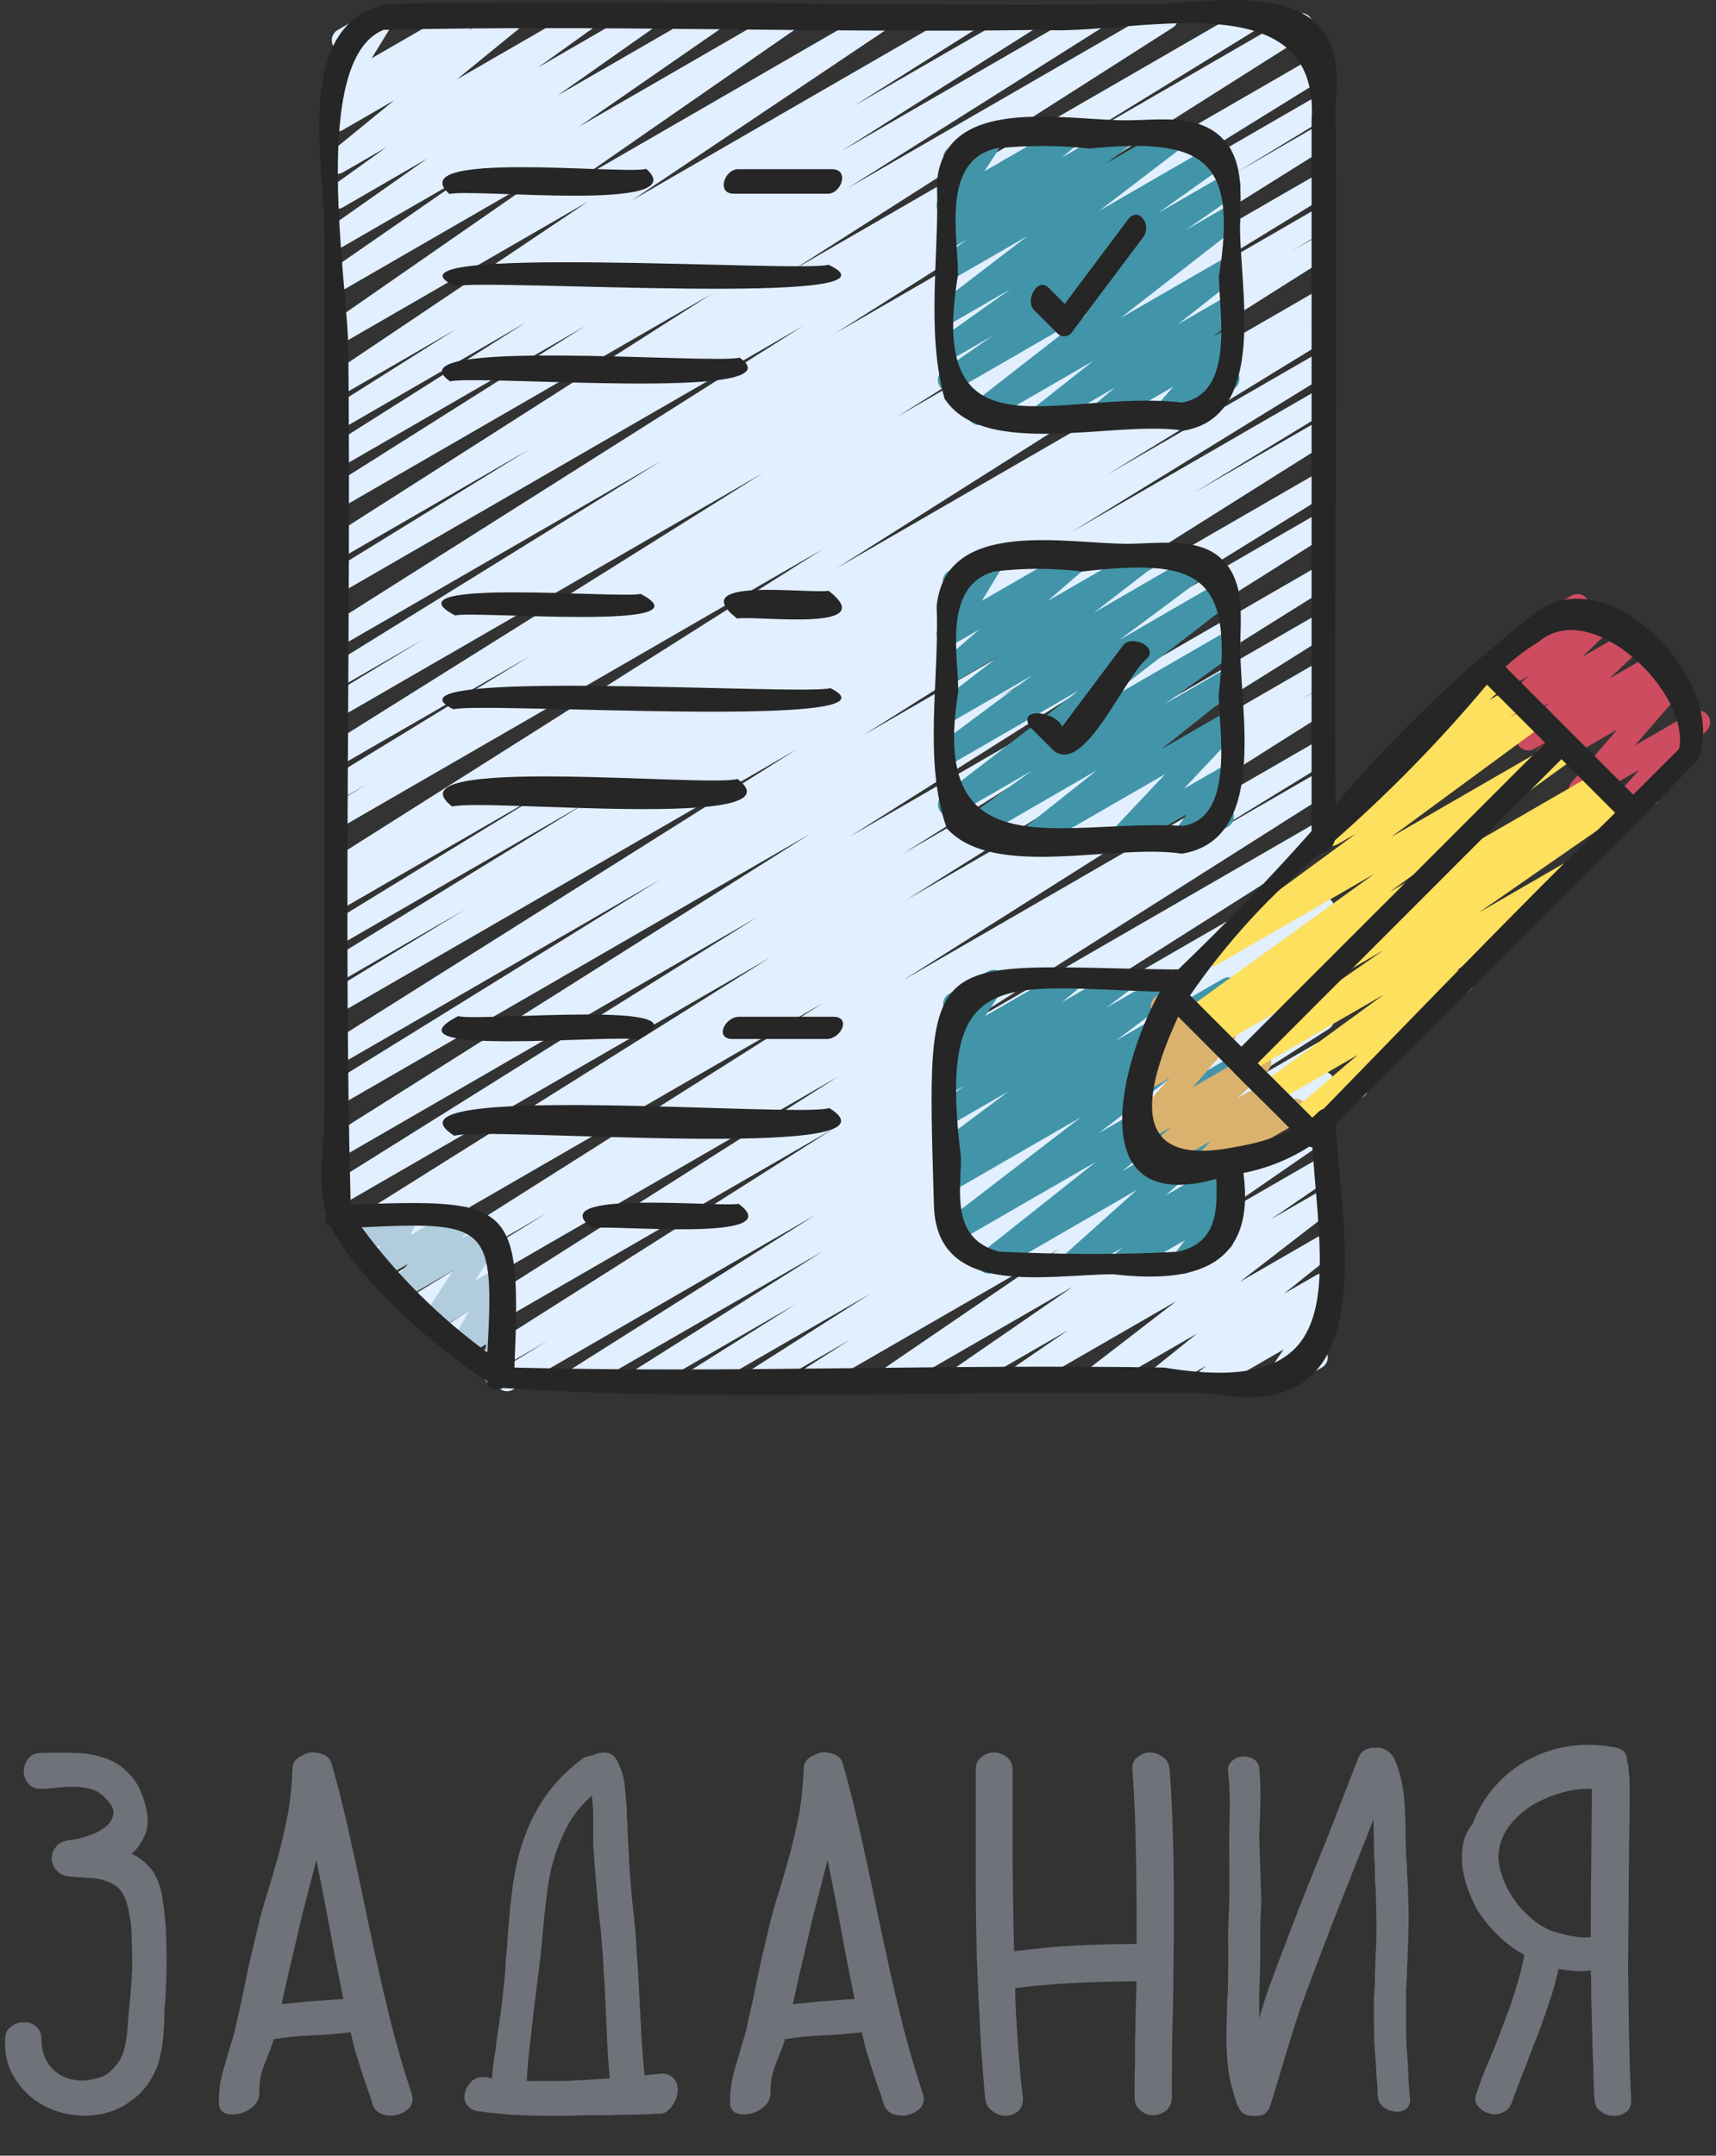 <svg width="43" height="54" viewBox="0 0 43 54" fill="none" xmlns="http://www.w3.org/2000/svg">
<rect x="0" y="0" width="43" height="54" fill="#333333" stroke="none"/>
<path d="M3.793 46.825C3.923 46.994 4.014 47.228 4.066 47.514C4.131 47.943 4.17 48.359 4.17 48.788C4.183 49.204 4.17 49.633 4.144 50.062C4.131 50.205 4.118 50.361 4.118 50.517C4.118 50.686 4.105 50.842 4.092 51.011C4.079 51.167 4.053 51.323 4.014 51.492C3.988 51.648 3.936 51.791 3.871 51.921C3.728 52.22 3.533 52.454 3.286 52.623C3.052 52.805 2.792 52.909 2.519 52.961C2.233 53.013 1.947 53.013 1.661 52.948C1.388 52.896 1.128 52.779 0.894 52.623C0.66 52.454 0.478 52.246 0.335 51.999C0.179 51.739 0.114 51.44 0.127 51.102C0.127 50.959 0.166 50.842 0.27 50.777C0.361 50.699 0.478 50.66 0.582 50.66C0.699 50.647 0.803 50.686 0.894 50.751C0.985 50.829 1.037 50.933 1.037 51.076C1.037 51.232 1.063 51.375 1.115 51.518C1.167 51.648 1.245 51.765 1.349 51.856C1.44 51.947 1.557 52.012 1.7 52.064C1.83 52.103 1.986 52.129 2.155 52.116C2.337 52.09 2.506 52.051 2.636 51.986C2.753 51.908 2.857 51.817 2.935 51.7C3.026 51.596 3.078 51.453 3.117 51.31C3.156 51.167 3.182 50.998 3.195 50.816C3.208 50.582 3.234 50.335 3.26 50.075C3.286 49.815 3.299 49.555 3.312 49.295C3.312 49.035 3.312 48.775 3.299 48.515C3.299 48.268 3.26 48.021 3.208 47.787C3.156 47.579 3.091 47.436 3 47.332C2.909 47.228 2.792 47.163 2.662 47.124C2.545 47.072 2.402 47.046 2.246 47.046C2.077 47.033 1.921 47.02 1.739 47.007C1.596 46.994 1.492 46.942 1.414 46.851C1.336 46.76 1.297 46.656 1.297 46.552C1.297 46.448 1.323 46.357 1.401 46.266C1.466 46.175 1.57 46.123 1.726 46.097C1.856 46.084 2.012 46.058 2.194 45.993C2.363 45.941 2.519 45.863 2.649 45.759C2.766 45.668 2.831 45.551 2.844 45.421C2.857 45.291 2.753 45.135 2.545 44.953C2.441 44.875 2.337 44.823 2.207 44.797C2.09 44.771 1.96 44.758 1.817 44.758C1.687 44.758 1.557 44.771 1.414 44.784C1.284 44.797 1.154 44.81 1.037 44.81C0.894 44.81 0.777 44.771 0.712 44.68C0.634 44.589 0.595 44.485 0.595 44.381C0.595 44.264 0.634 44.16 0.699 44.069C0.764 43.965 0.881 43.913 1.024 43.913C1.323 43.9 1.609 43.9 1.882 43.913C2.155 43.913 2.402 43.965 2.636 44.043C2.87 44.121 3.065 44.251 3.234 44.433C3.416 44.615 3.546 44.862 3.637 45.2C3.715 45.473 3.728 45.707 3.65 45.915C3.572 46.123 3.468 46.292 3.299 46.435C3.494 46.526 3.65 46.656 3.793 46.825ZM9.722 50.361C9.878 51.037 10.086 51.739 10.32 52.467C10.359 52.597 10.333 52.714 10.255 52.805C10.177 52.883 10.073 52.948 9.956 52.974C9.826 53.013 9.709 53 9.579 52.961C9.462 52.922 9.371 52.831 9.332 52.701C9.28 52.532 9.228 52.363 9.176 52.233C9.124 52.09 9.085 51.947 9.033 51.804C8.994 51.674 8.955 51.531 8.903 51.388C8.864 51.245 8.825 51.076 8.786 50.907C8.474 50.946 8.162 50.972 7.837 50.985C7.525 50.998 7.213 51.024 6.901 51.076H6.862C6.823 51.206 6.784 51.323 6.732 51.44C6.693 51.544 6.654 51.648 6.615 51.739C6.576 51.843 6.55 51.947 6.524 52.051C6.511 52.155 6.498 52.285 6.498 52.415C6.498 52.558 6.446 52.675 6.342 52.766C6.238 52.857 6.121 52.922 5.991 52.948C5.874 52.974 5.744 52.974 5.64 52.935C5.536 52.883 5.484 52.805 5.484 52.662C5.484 52.493 5.497 52.324 5.523 52.155C5.562 51.986 5.601 51.817 5.653 51.661C5.705 51.492 5.744 51.336 5.796 51.167C5.848 51.011 5.9 50.842 5.926 50.673C6.017 50.296 6.095 49.919 6.173 49.529C6.251 49.152 6.342 48.775 6.433 48.398C6.511 48.034 6.615 47.683 6.719 47.358C6.823 47.02 6.914 46.695 7.005 46.37C7.083 46.045 7.161 45.72 7.226 45.382C7.278 45.044 7.317 44.693 7.33 44.316C7.33 44.199 7.369 44.108 7.46 44.043C7.564 43.965 7.668 43.926 7.772 43.9C7.889 43.887 8.006 43.913 8.11 43.952C8.227 44.004 8.292 44.095 8.318 44.212C8.526 44.94 8.695 45.655 8.838 46.331C8.994 47.007 9.124 47.683 9.267 48.346C9.41 49.009 9.553 49.685 9.722 50.361ZM7.473 48.398C7.33 48.996 7.187 49.594 7.057 50.205C7.317 50.179 7.577 50.153 7.824 50.127C8.084 50.114 8.344 50.088 8.604 50.075C8.487 49.49 8.37 48.918 8.266 48.333C8.162 47.761 8.045 47.176 7.928 46.591C7.85 46.89 7.772 47.202 7.694 47.501C7.616 47.8 7.538 48.099 7.473 48.398ZM16.555 51.947C16.685 51.934 16.776 51.973 16.854 52.038C16.932 52.116 16.984 52.207 16.984 52.337C16.984 52.389 16.971 52.454 16.958 52.519C16.945 52.584 16.906 52.649 16.867 52.714C16.828 52.779 16.789 52.831 16.737 52.87C16.672 52.922 16.607 52.948 16.542 52.948C16.516 52.948 16.425 52.948 16.308 52.961C16.178 52.961 16.022 52.974 15.84 52.974C15.671 52.974 15.476 52.974 15.255 52.987C15.047 52.987 14.839 52.987 14.644 52.987C14.436 53 14.254 53 14.085 53C13.916 53 13.786 53 13.682 53C13.357 53 13.058 52.987 12.785 52.974C12.499 52.948 12.226 52.922 11.966 52.883C11.862 52.87 11.784 52.818 11.719 52.753C11.654 52.675 11.628 52.584 11.641 52.493C11.654 52.363 11.706 52.259 11.797 52.155C11.901 52.051 12.031 52.012 12.187 52.038C12.213 52.038 12.226 52.038 12.252 52.051C12.278 52.051 12.304 52.051 12.33 52.064C12.343 51.843 12.369 51.622 12.408 51.414C12.434 51.193 12.46 50.985 12.499 50.764C12.525 50.569 12.551 50.374 12.577 50.179C12.603 49.984 12.616 49.789 12.642 49.594C12.655 49.451 12.668 49.308 12.668 49.178C12.681 49.035 12.694 48.892 12.707 48.749C12.72 48.541 12.733 48.32 12.759 48.099C12.772 47.865 12.798 47.644 12.824 47.436C12.915 46.643 13.11 45.98 13.396 45.447C13.682 44.901 14.072 44.446 14.579 44.069C14.605 44.043 14.644 44.03 14.696 44.004C14.748 43.991 14.8 43.978 14.865 43.965C14.917 43.939 14.969 43.926 15.021 43.913C15.073 43.9 15.112 43.9 15.138 43.9C15.294 43.9 15.411 43.978 15.476 44.134C15.58 44.342 15.645 44.55 15.658 44.771C15.684 44.992 15.697 45.213 15.71 45.434C15.71 45.46 15.71 45.499 15.71 45.538C15.71 45.577 15.71 45.616 15.723 45.655V45.798C15.736 46.136 15.762 46.474 15.775 46.825C15.801 47.163 15.827 47.501 15.866 47.839C15.905 48.203 15.944 48.58 15.957 48.944C15.983 49.308 16.009 49.672 16.022 50.036C16.035 50.361 16.061 50.686 16.074 51.011C16.1 51.336 16.113 51.661 16.152 51.986L16.555 51.947ZM13.292 51.089C13.253 51.44 13.214 51.778 13.201 52.129C13.5 52.129 13.812 52.129 14.15 52.129C14.475 52.116 14.865 52.09 15.281 52.064C15.255 51.765 15.229 51.466 15.216 51.167C15.203 50.868 15.19 50.582 15.177 50.283C15.164 49.971 15.151 49.672 15.125 49.347C15.112 49.035 15.086 48.723 15.06 48.411C15.021 48.086 14.982 47.735 14.956 47.358C14.917 46.981 14.891 46.604 14.865 46.214V45.785C14.865 45.655 14.865 45.525 14.865 45.382C14.852 45.239 14.852 45.109 14.826 44.979C14.605 45.187 14.41 45.408 14.267 45.655C14.124 45.902 14.007 46.175 13.916 46.448C13.825 46.734 13.76 47.02 13.721 47.319C13.682 47.631 13.643 47.93 13.617 48.229C13.591 48.541 13.565 48.853 13.526 49.152C13.487 49.464 13.448 49.776 13.409 50.088C13.37 50.413 13.331 50.751 13.292 51.089ZM22.532 50.361C22.688 51.037 22.896 51.739 23.13 52.467C23.169 52.597 23.143 52.714 23.065 52.805C22.987 52.883 22.883 52.948 22.766 52.974C22.636 53.013 22.519 53 22.389 52.961C22.272 52.922 22.181 52.831 22.142 52.701C22.09 52.532 22.038 52.363 21.986 52.233C21.934 52.09 21.895 51.947 21.843 51.804C21.804 51.674 21.765 51.531 21.713 51.388C21.674 51.245 21.635 51.076 21.596 50.907C21.284 50.946 20.972 50.972 20.647 50.985C20.335 50.998 20.023 51.024 19.711 51.076H19.672C19.633 51.206 19.594 51.323 19.542 51.44C19.503 51.544 19.464 51.648 19.425 51.739C19.386 51.843 19.36 51.947 19.334 52.051C19.321 52.155 19.308 52.285 19.308 52.415C19.308 52.558 19.256 52.675 19.152 52.766C19.048 52.857 18.931 52.922 18.801 52.948C18.684 52.974 18.554 52.974 18.45 52.935C18.346 52.883 18.294 52.805 18.294 52.662C18.294 52.493 18.307 52.324 18.333 52.155C18.372 51.986 18.411 51.817 18.463 51.661C18.515 51.492 18.554 51.336 18.606 51.167C18.658 51.011 18.71 50.842 18.736 50.673C18.827 50.296 18.905 49.919 18.983 49.529C19.061 49.152 19.152 48.775 19.243 48.398C19.321 48.034 19.425 47.683 19.529 47.358C19.633 47.02 19.724 46.695 19.815 46.37C19.893 46.045 19.971 45.72 20.036 45.382C20.088 45.044 20.127 44.693 20.14 44.316C20.14 44.199 20.179 44.108 20.27 44.043C20.374 43.965 20.478 43.926 20.582 43.9C20.699 43.887 20.816 43.913 20.92 43.952C21.037 44.004 21.102 44.095 21.128 44.212C21.336 44.94 21.505 45.655 21.648 46.331C21.804 47.007 21.934 47.683 22.077 48.346C22.22 49.009 22.363 49.685 22.532 50.361ZM20.283 48.398C20.14 48.996 19.997 49.594 19.867 50.205C20.127 50.179 20.387 50.153 20.634 50.127C20.894 50.114 21.154 50.088 21.414 50.075C21.297 49.49 21.18 48.918 21.076 48.333C20.972 47.761 20.855 47.176 20.738 46.591C20.66 46.89 20.582 47.202 20.504 47.501C20.426 47.8 20.348 48.099 20.283 48.398ZM29.144 44.017C29.248 44.082 29.3 44.199 29.313 44.355C29.365 45.109 29.391 45.824 29.404 46.487C29.417 47.137 29.417 47.8 29.417 48.437C29.404 49.074 29.404 49.724 29.391 50.387C29.365 51.063 29.365 51.765 29.365 52.532C29.365 52.675 29.313 52.792 29.222 52.87C29.118 52.948 29.014 52.987 28.897 52.987C28.78 52.987 28.676 52.948 28.585 52.87C28.481 52.792 28.429 52.675 28.429 52.532C28.429 52.194 28.429 51.921 28.442 51.7C28.442 51.479 28.442 51.271 28.442 51.076C28.455 50.881 28.455 50.673 28.455 50.452C28.468 50.231 28.468 49.958 28.481 49.633C27.961 49.633 27.454 49.646 26.947 49.672C26.44 49.698 25.946 49.737 25.439 49.802C25.439 50.088 25.452 50.335 25.465 50.556C25.478 50.777 25.491 50.985 25.504 51.18C25.517 51.388 25.543 51.596 25.556 51.817C25.569 52.025 25.595 52.272 25.634 52.558C25.634 52.701 25.595 52.818 25.504 52.896C25.413 52.961 25.309 53 25.192 53C25.075 53 24.971 52.961 24.867 52.883C24.763 52.805 24.698 52.701 24.685 52.558C24.62 51.817 24.568 51.115 24.542 50.452C24.503 49.776 24.477 49.113 24.464 48.463C24.451 47.8 24.451 47.137 24.451 46.474C24.451 45.798 24.451 45.096 24.451 44.355C24.451 44.199 24.49 44.082 24.594 44.017C24.685 43.939 24.789 43.9 24.906 43.9C25.023 43.9 25.127 43.939 25.231 44.017C25.322 44.082 25.374 44.199 25.374 44.355C25.374 45.109 25.374 45.863 25.374 46.617C25.387 47.358 25.387 48.112 25.413 48.879C25.92 48.814 26.44 48.762 26.947 48.736C27.454 48.71 27.961 48.697 28.481 48.697C28.481 47.995 28.481 47.267 28.468 46.526C28.455 45.772 28.429 45.044 28.377 44.355C28.364 44.199 28.403 44.082 28.507 44.017C28.598 43.939 28.702 43.9 28.819 43.9C28.936 43.9 29.04 43.939 29.144 44.017ZM30.748 51.505C30.735 51.284 30.722 51.063 30.735 50.842C30.735 50.608 30.748 50.387 30.748 50.166C30.774 49.893 30.774 49.633 30.774 49.386C30.774 49.113 30.787 48.853 30.774 48.58C30.774 48.294 30.787 48.008 30.8 47.722C30.813 47.163 30.8 46.591 30.8 46.032C30.813 45.46 30.839 44.914 30.774 44.381C30.761 44.277 30.787 44.186 30.865 44.121C30.956 44.03 31.073 43.991 31.229 44.004C31.411 44.03 31.528 44.121 31.554 44.277C31.606 44.823 31.58 45.382 31.554 45.954C31.567 46.513 31.593 47.098 31.606 47.683V47.696C31.593 47.904 31.58 48.125 31.58 48.333C31.58 48.554 31.58 48.762 31.58 48.957C31.58 49.269 31.567 49.581 31.554 49.893C31.554 50.114 31.554 50.335 31.554 50.556C31.632 50.27 31.723 50.01 31.788 49.815C32.022 49.178 32.269 48.541 32.516 47.891C32.763 47.254 33.023 46.617 33.283 45.98C33.53 45.343 33.777 44.706 34.024 44.069C34.076 43.926 34.154 43.848 34.271 43.809C34.336 43.783 34.388 43.783 34.453 43.783C34.479 43.783 34.518 43.783 34.544 43.783C34.635 43.783 34.713 43.822 34.791 43.874C34.856 43.926 34.908 43.991 34.947 44.069C35.077 44.368 35.142 44.68 35.181 44.992C35.207 45.317 35.22 45.629 35.22 45.941C35.22 46.11 35.233 46.279 35.233 46.448C35.246 46.604 35.259 46.773 35.259 46.929C35.272 47.124 35.285 47.319 35.285 47.527C35.298 47.722 35.298 47.93 35.298 48.125C35.298 48.32 35.285 48.515 35.285 48.71C35.272 48.918 35.272 49.113 35.259 49.308C35.259 49.477 35.246 49.672 35.233 49.854C35.233 50.049 35.233 50.231 35.233 50.426C35.233 50.699 35.233 50.985 35.246 51.271C35.272 51.544 35.285 51.83 35.298 52.116C35.298 52.194 35.311 52.272 35.311 52.35C35.324 52.428 35.324 52.519 35.337 52.597C35.337 52.688 35.298 52.766 35.246 52.818C35.168 52.883 35.077 52.909 34.947 52.896C34.843 52.883 34.752 52.844 34.661 52.779C34.635 52.753 34.609 52.727 34.583 52.688C34.557 52.649 34.531 52.597 34.531 52.532C34.518 52.441 34.518 52.363 34.518 52.272C34.505 52.194 34.505 52.116 34.492 52.025V51.973C34.479 51.7 34.453 51.427 34.44 51.167C34.427 50.894 34.427 50.621 34.427 50.348C34.427 50.192 34.427 50.036 34.44 49.893C34.453 49.737 34.453 49.581 34.453 49.438C34.466 49.243 34.466 49.048 34.479 48.84C34.492 48.645 34.492 48.437 34.492 48.242C34.492 48.034 34.492 47.826 34.479 47.631C34.479 47.423 34.466 47.228 34.453 47.02C34.453 46.877 34.453 46.721 34.44 46.552C34.427 46.383 34.427 46.227 34.427 46.058L34.414 45.577C34.323 45.811 34.232 46.058 34.128 46.305C33.881 46.942 33.621 47.579 33.374 48.216C33.127 48.853 32.88 49.503 32.646 50.14C32.412 50.777 32.048 52.064 31.84 52.714C31.801 52.857 31.723 52.948 31.619 52.987C31.541 53 31.476 53.013 31.411 53C31.385 53 31.359 53 31.346 53C31.19 52.987 31.099 52.922 31.047 52.805C31.034 52.792 31.034 52.779 31.021 52.753C30.995 52.714 30.982 52.675 30.969 52.623C30.917 52.467 30.878 52.324 30.839 52.168C30.787 51.947 30.761 51.726 30.748 51.505ZM36.703 47.059C36.638 46.799 36.612 46.539 36.651 46.279C36.664 46.097 36.742 45.902 36.872 45.72C36.885 45.72 36.885 45.707 36.898 45.694C37.431 44.251 38.952 43.445 40.512 43.783C40.707 43.822 40.785 43.978 40.772 44.134C40.798 44.186 40.811 44.251 40.811 44.329V44.407C40.824 44.42 40.837 44.576 40.837 44.875C40.837 45.174 40.837 45.551 40.824 46.019C40.824 46.487 40.811 47.007 40.811 47.592C40.811 48.177 40.798 48.775 40.798 49.386C40.811 49.984 40.811 50.569 40.824 51.128C40.837 51.687 40.85 52.181 40.876 52.61C40.876 52.74 40.837 52.844 40.746 52.909C40.642 52.974 40.551 53.013 40.434 53C40.317 53 40.213 52.974 40.122 52.896C40.018 52.831 39.966 52.727 39.953 52.584C39.94 52.337 39.927 52.077 39.927 51.804C39.914 51.531 39.901 51.258 39.901 50.972C39.888 50.699 39.888 50.426 39.875 50.153C39.875 49.88 39.875 49.607 39.862 49.36C39.732 49.373 39.589 49.386 39.459 49.373C39.329 49.36 39.186 49.347 39.056 49.321C38.991 49.594 38.926 49.867 38.822 50.153C38.731 50.439 38.627 50.725 38.523 50.998C38.406 51.284 38.302 51.57 38.198 51.843C38.081 52.129 37.977 52.402 37.886 52.662C37.834 52.805 37.756 52.883 37.639 52.922C37.522 52.974 37.405 52.974 37.301 52.935C37.197 52.909 37.106 52.844 37.028 52.753C36.963 52.662 36.95 52.558 37.002 52.428C37.093 52.155 37.197 51.869 37.327 51.583C37.444 51.31 37.561 51.011 37.665 50.725C37.782 50.426 37.886 50.14 37.977 49.841C38.068 49.555 38.146 49.256 38.198 48.97C37.951 48.84 37.73 48.671 37.522 48.463C37.314 48.268 37.145 48.047 37.002 47.813C36.872 47.566 36.768 47.319 36.703 47.059ZM37.548 46.474C37.548 46.643 37.574 46.812 37.639 46.981C37.691 47.163 37.782 47.332 37.886 47.501C37.99 47.67 38.12 47.826 38.263 47.956C38.406 48.099 38.575 48.216 38.744 48.307C38.822 48.346 38.913 48.385 39.017 48.411C39.121 48.437 39.212 48.463 39.316 48.489C39.407 48.502 39.498 48.515 39.589 48.528C39.667 48.541 39.745 48.528 39.81 48.528H39.862C39.862 47.93 39.862 47.306 39.875 46.656C39.875 46.019 39.888 45.395 39.888 44.81C39.641 44.797 39.381 44.836 39.108 44.914C38.848 44.992 38.601 45.096 38.367 45.239C38.146 45.382 37.951 45.564 37.795 45.772C37.652 45.98 37.561 46.214 37.548 46.474Z" fill="#70727A"/>
<path d="M17.483 34.86C17.419 34.86 17.357 34.839 17.306 34.801C17.255 34.763 17.218 34.709 17.2 34.647C17.182 34.586 17.185 34.52 17.207 34.461C17.23 34.401 17.272 34.35 17.326 34.316L19.938 32.672L16.217 34.819C16.151 34.857 16.072 34.867 15.997 34.848C15.923 34.829 15.859 34.781 15.819 34.716C15.779 34.65 15.767 34.571 15.784 34.496C15.802 34.422 15.848 34.356 15.912 34.315L20.62 31.344L14.592 34.819C14.525 34.855 14.447 34.865 14.373 34.845C14.3 34.825 14.237 34.778 14.198 34.713C14.158 34.648 14.146 34.57 14.162 34.496C14.179 34.422 14.224 34.357 14.287 34.315L20.438 30.431L12.851 34.812C12.784 34.85 12.705 34.861 12.63 34.841C12.555 34.821 12.492 34.773 12.452 34.706C12.413 34.64 12.401 34.561 12.419 34.486C12.438 34.411 12.485 34.346 12.551 34.306L13.723 33.588L12.296 34.412C12.23 34.447 12.153 34.456 12.08 34.436C12.008 34.416 11.946 34.369 11.907 34.304C11.868 34.24 11.855 34.163 11.871 34.09C11.887 34.017 11.93 33.952 11.992 33.909L20.902 28.263L11.55 33.663C11.483 33.701 11.404 33.711 11.33 33.692C11.255 33.673 11.191 33.625 11.152 33.559C11.112 33.494 11.099 33.415 11.117 33.34C11.134 33.266 11.18 33.2 11.245 33.159L21.011 26.964L10.765 32.88C10.698 32.917 10.619 32.926 10.546 32.906C10.472 32.886 10.409 32.838 10.37 32.773C10.33 32.707 10.318 32.629 10.336 32.554C10.354 32.48 10.4 32.415 10.464 32.374L13.717 30.381L10.261 32.376C10.195 32.407 10.12 32.413 10.05 32.391C9.98 32.37 9.921 32.324 9.883 32.261C9.846 32.199 9.833 32.124 9.847 32.053C9.861 31.981 9.901 31.918 9.959 31.874L20.626 25.125L9.458 31.573C9.391 31.613 9.311 31.625 9.235 31.605C9.159 31.586 9.094 31.537 9.054 31.47C9.015 31.403 9.003 31.323 9.023 31.247C9.042 31.171 9.091 31.106 9.158 31.066L9.822 30.664L9.017 31.13C8.984 31.15 8.947 31.163 8.909 31.169C8.871 31.175 8.832 31.173 8.794 31.163C8.718 31.145 8.653 31.096 8.613 31.029C8.572 30.963 8.56 30.882 8.579 30.806C8.598 30.731 8.646 30.666 8.713 30.625L19.306 23.982L8.593 30.166C8.526 30.202 8.448 30.211 8.375 30.191C8.302 30.171 8.239 30.124 8.2 30.059C8.161 29.994 8.149 29.916 8.165 29.842C8.182 29.768 8.227 29.704 8.29 29.662L18.967 22.98L8.593 28.97C8.526 29.007 8.448 29.017 8.374 28.997C8.3 28.978 8.236 28.93 8.197 28.865C8.157 28.799 8.145 28.721 8.162 28.646C8.179 28.572 8.225 28.507 8.289 28.465L20.304 20.886L8.593 27.646C8.526 27.682 8.448 27.691 8.375 27.671C8.301 27.651 8.239 27.604 8.2 27.538C8.161 27.473 8.149 27.395 8.166 27.321C8.183 27.247 8.228 27.182 8.291 27.141L16.532 22.042L8.593 26.625C8.526 26.661 8.449 26.67 8.376 26.65C8.303 26.63 8.241 26.582 8.202 26.518C8.163 26.453 8.15 26.376 8.167 26.303C8.183 26.229 8.227 26.164 8.289 26.122L19.968 18.769L8.593 25.336C8.526 25.373 8.447 25.382 8.374 25.361C8.3 25.341 8.238 25.293 8.199 25.227C8.16 25.162 8.148 25.084 8.166 25.01C8.183 24.935 8.229 24.871 8.293 24.83L11.662 22.777L8.593 24.549C8.526 24.589 8.445 24.6 8.369 24.581C8.293 24.561 8.228 24.512 8.188 24.445C8.148 24.378 8.137 24.297 8.156 24.221C8.176 24.145 8.225 24.08 8.292 24.041L14.742 20.078L8.593 23.628C8.526 23.665 8.447 23.675 8.373 23.655C8.3 23.635 8.237 23.587 8.197 23.521C8.158 23.455 8.146 23.377 8.164 23.302C8.182 23.228 8.228 23.163 8.292 23.122L13.847 19.72L8.593 22.751C8.526 22.788 8.447 22.797 8.374 22.776C8.3 22.756 8.238 22.708 8.199 22.642C8.16 22.577 8.148 22.499 8.166 22.425C8.183 22.35 8.229 22.286 8.293 22.245L8.84 21.914L8.595 22.056C8.528 22.092 8.45 22.102 8.377 22.082C8.303 22.062 8.24 22.015 8.201 21.95C8.162 21.885 8.149 21.807 8.166 21.733C8.182 21.659 8.227 21.594 8.29 21.552L20.624 13.752L8.593 20.698C8.526 20.738 8.445 20.749 8.37 20.73C8.294 20.71 8.229 20.662 8.19 20.594C8.15 20.527 8.138 20.447 8.158 20.371C8.177 20.296 8.226 20.231 8.293 20.191L9.232 19.623L8.593 19.992C8.526 20.03 8.446 20.041 8.372 20.021C8.297 20.001 8.233 19.953 8.194 19.886C8.154 19.82 8.143 19.741 8.161 19.666C8.18 19.591 8.227 19.526 8.293 19.485L13.302 16.423L8.593 19.138C8.526 19.174 8.448 19.183 8.375 19.163C8.302 19.143 8.239 19.096 8.2 19.031C8.161 18.966 8.149 18.888 8.165 18.814C8.182 18.74 8.227 18.676 8.29 18.634L19.12 11.849L8.593 17.928C8.526 17.964 8.447 17.973 8.374 17.953C8.3 17.933 8.238 17.884 8.199 17.819C8.16 17.753 8.148 17.675 8.166 17.601C8.183 17.527 8.229 17.462 8.293 17.421L10.607 16.015L8.593 17.177C8.526 17.213 8.448 17.223 8.375 17.202C8.301 17.182 8.239 17.134 8.2 17.069C8.161 17.004 8.149 16.926 8.166 16.852C8.183 16.778 8.228 16.713 8.291 16.672L16.569 11.548L8.593 16.155C8.56 16.175 8.523 16.188 8.485 16.194C8.447 16.2 8.408 16.198 8.37 16.189C8.333 16.179 8.297 16.163 8.266 16.14C8.235 16.117 8.209 16.088 8.189 16.055C8.169 16.022 8.155 15.985 8.15 15.947C8.144 15.909 8.146 15.87 8.155 15.832C8.164 15.795 8.181 15.759 8.204 15.728C8.227 15.697 8.255 15.671 8.288 15.651L20.122 8.166L8.593 14.822C8.526 14.859 8.447 14.868 8.373 14.848C8.3 14.829 8.237 14.78 8.197 14.715C8.158 14.649 8.146 14.571 8.164 14.496C8.182 14.422 8.228 14.357 8.292 14.316L13.282 11.246L8.593 13.955C8.526 13.991 8.449 14 8.376 13.98C8.303 13.96 8.24 13.914 8.201 13.849C8.162 13.784 8.149 13.707 8.165 13.633C8.181 13.559 8.225 13.494 8.288 13.452L17.829 7.365L8.593 12.696C8.526 12.734 8.448 12.744 8.374 12.724C8.3 12.705 8.236 12.657 8.197 12.591C8.157 12.526 8.145 12.448 8.162 12.373C8.179 12.299 8.225 12.234 8.289 12.192L14.666 8.167L8.593 11.672C8.526 11.71 8.448 11.72 8.374 11.7C8.3 11.68 8.236 11.633 8.197 11.567C8.157 11.502 8.145 11.424 8.162 11.349C8.179 11.274 8.225 11.21 8.289 11.168L13.176 8.079L8.593 10.73C8.526 10.767 8.448 10.777 8.374 10.758C8.3 10.738 8.236 10.69 8.197 10.625C8.157 10.559 8.145 10.481 8.162 10.407C8.179 10.332 8.225 10.267 8.289 10.226L11.419 8.251L8.593 9.882C8.527 9.921 8.448 9.933 8.373 9.915C8.298 9.896 8.233 9.849 8.193 9.784C8.152 9.719 8.138 9.64 8.155 9.565C8.172 9.489 8.217 9.424 8.282 9.382L14.736 5.049L8.593 8.595C8.527 8.632 8.45 8.642 8.377 8.624C8.304 8.605 8.241 8.56 8.201 8.496C8.16 8.433 8.146 8.356 8.16 8.282C8.175 8.208 8.217 8.143 8.278 8.099L13.832 4.245L8.591 7.27C8.525 7.307 8.447 7.318 8.374 7.299C8.301 7.281 8.237 7.235 8.197 7.171C8.157 7.107 8.142 7.03 8.157 6.956C8.172 6.882 8.214 6.817 8.276 6.773L11.869 4.286L8.593 6.178C8.527 6.217 8.449 6.228 8.375 6.21C8.301 6.192 8.237 6.147 8.196 6.082C8.155 6.018 8.141 5.941 8.156 5.866C8.171 5.792 8.214 5.726 8.276 5.682L10.703 3.974L8.593 5.193C8.528 5.23 8.451 5.241 8.378 5.223C8.305 5.205 8.241 5.16 8.201 5.097C8.16 5.034 8.145 4.957 8.159 4.883C8.172 4.809 8.214 4.744 8.274 4.699L9.683 3.689L8.593 4.318C8.529 4.355 8.453 4.367 8.38 4.351C8.308 4.335 8.244 4.292 8.202 4.231C8.16 4.169 8.142 4.095 8.153 4.021C8.164 3.948 8.202 3.881 8.26 3.834L9.875 2.514L8.593 3.255C8.529 3.292 8.452 3.304 8.379 3.288C8.307 3.271 8.243 3.228 8.201 3.166C8.159 3.104 8.142 3.029 8.153 2.955C8.165 2.881 8.204 2.815 8.263 2.769L8.486 2.592C8.43 2.6 8.373 2.592 8.322 2.569C8.271 2.546 8.227 2.509 8.196 2.462C8.165 2.415 8.149 2.36 8.148 2.304C8.147 2.248 8.163 2.193 8.192 2.145L8.729 1.276C8.66 1.307 8.581 1.31 8.51 1.285C8.438 1.26 8.379 1.207 8.345 1.14C8.311 1.072 8.305 0.993 8.327 0.921C8.349 0.848 8.399 0.787 8.465 0.75L9.445 0.187C9.502 0.154 9.568 0.14 9.634 0.149C9.699 0.158 9.76 0.189 9.806 0.237C9.852 0.284 9.88 0.346 9.887 0.412C9.894 0.478 9.878 0.544 9.842 0.6L9.312 1.461L11.518 0.187C11.583 0.15 11.659 0.138 11.732 0.155C11.804 0.171 11.868 0.214 11.91 0.276C11.952 0.337 11.969 0.412 11.957 0.486C11.946 0.56 11.908 0.626 11.849 0.673L11.742 0.758L12.73 0.187C12.794 0.151 12.87 0.139 12.942 0.156C13.014 0.172 13.077 0.215 13.119 0.276C13.161 0.336 13.178 0.411 13.168 0.484C13.158 0.557 13.121 0.623 13.064 0.67L11.448 1.989L14.572 0.187C14.638 0.15 14.715 0.14 14.788 0.158C14.861 0.176 14.924 0.221 14.965 0.284C15.005 0.347 15.02 0.423 15.007 0.497C14.993 0.571 14.951 0.637 14.891 0.681L13.483 1.689L16.085 0.187C16.15 0.15 16.227 0.14 16.3 0.158C16.373 0.177 16.436 0.222 16.477 0.285C16.517 0.349 16.532 0.425 16.518 0.499C16.504 0.573 16.462 0.638 16.401 0.683L13.974 2.391L17.793 0.187C17.858 0.15 17.936 0.14 18.009 0.158C18.083 0.176 18.146 0.222 18.186 0.286C18.227 0.35 18.241 0.427 18.226 0.501C18.212 0.575 18.169 0.641 18.107 0.684L14.514 3.171L19.686 0.187C19.751 0.151 19.829 0.14 19.901 0.159C19.974 0.177 20.038 0.223 20.078 0.287C20.118 0.35 20.133 0.427 20.118 0.5C20.104 0.574 20.062 0.64 20.001 0.684L14.446 4.537L21.982 0.187C22.048 0.15 22.126 0.14 22.199 0.159C22.273 0.178 22.336 0.224 22.376 0.288C22.416 0.353 22.43 0.43 22.414 0.504C22.399 0.578 22.355 0.644 22.293 0.687L15.839 5.017L24.209 0.187C24.242 0.167 24.279 0.154 24.317 0.148C24.355 0.142 24.394 0.144 24.432 0.153C24.469 0.163 24.505 0.179 24.536 0.202C24.567 0.225 24.593 0.254 24.613 0.287C24.633 0.32 24.646 0.357 24.652 0.395C24.658 0.433 24.656 0.472 24.647 0.51C24.638 0.547 24.621 0.583 24.598 0.614C24.575 0.645 24.547 0.671 24.513 0.691L21.385 2.661L25.674 0.187C25.707 0.167 25.744 0.154 25.782 0.148C25.821 0.142 25.86 0.144 25.897 0.153C25.935 0.163 25.97 0.179 26.001 0.202C26.032 0.225 26.059 0.254 26.079 0.287C26.099 0.32 26.112 0.357 26.118 0.395C26.123 0.433 26.122 0.472 26.112 0.51C26.103 0.547 26.087 0.583 26.064 0.614C26.041 0.645 26.012 0.671 25.979 0.691L21.091 3.78L27.313 0.187C27.38 0.147 27.46 0.135 27.536 0.153C27.611 0.172 27.677 0.22 27.717 0.287C27.758 0.354 27.77 0.434 27.751 0.51C27.732 0.586 27.684 0.651 27.617 0.691L21.238 4.716L29.085 0.187C29.152 0.15 29.23 0.14 29.304 0.16C29.377 0.179 29.441 0.226 29.48 0.291C29.52 0.356 29.533 0.434 29.516 0.509C29.499 0.583 29.454 0.648 29.391 0.69L19.849 6.777L31.262 0.187C31.329 0.15 31.407 0.141 31.481 0.161C31.555 0.181 31.618 0.229 31.657 0.294C31.697 0.36 31.709 0.439 31.691 0.513C31.673 0.587 31.627 0.652 31.563 0.693L26.568 3.763L32.453 0.364C32.52 0.326 32.599 0.315 32.673 0.335C32.748 0.354 32.812 0.401 32.851 0.467C32.891 0.533 32.904 0.611 32.886 0.686C32.869 0.761 32.823 0.826 32.758 0.867L20.925 8.354L33 1.383C33.067 1.347 33.145 1.338 33.218 1.358C33.291 1.378 33.354 1.426 33.393 1.491C33.432 1.557 33.444 1.634 33.427 1.709C33.41 1.783 33.365 1.847 33.301 1.889L25.024 7.013L33 2.406C33.067 2.366 33.147 2.355 33.223 2.374C33.299 2.394 33.364 2.442 33.403 2.51C33.443 2.577 33.455 2.657 33.435 2.733C33.416 2.808 33.367 2.873 33.3 2.913L30.986 4.319L33 3.156C33.067 3.118 33.146 3.107 33.221 3.126C33.295 3.146 33.36 3.193 33.399 3.26C33.439 3.326 33.451 3.405 33.433 3.48C33.415 3.555 33.369 3.62 33.303 3.661L22.476 10.443L33 4.369C33.067 4.331 33.146 4.32 33.221 4.34C33.296 4.36 33.36 4.408 33.399 4.475C33.438 4.541 33.45 4.62 33.432 4.695C33.413 4.77 33.366 4.835 33.3 4.875L28.285 7.945L33 5.22C33.067 5.18 33.147 5.169 33.223 5.188C33.299 5.208 33.364 5.256 33.403 5.324C33.443 5.391 33.455 5.471 33.435 5.547C33.416 5.622 33.367 5.687 33.3 5.727L32.37 6.29L33 5.927C33.066 5.89 33.145 5.881 33.218 5.9C33.291 5.92 33.355 5.967 33.394 6.032C33.433 6.097 33.446 6.175 33.429 6.249C33.412 6.323 33.368 6.388 33.304 6.43L20.969 14.231L33 7.284C33.067 7.245 33.147 7.233 33.223 7.253C33.299 7.272 33.364 7.321 33.403 7.388C33.443 7.455 33.455 7.535 33.435 7.611C33.416 7.687 33.367 7.752 33.3 7.791L32.744 8.128L33 7.98C33.067 7.943 33.145 7.934 33.219 7.954C33.293 7.974 33.356 8.022 33.395 8.088C33.435 8.153 33.447 8.232 33.429 8.306C33.411 8.381 33.365 8.445 33.301 8.486L27.746 11.889L32.998 8.857C33.065 8.82 33.143 8.811 33.217 8.831C33.291 8.851 33.354 8.899 33.393 8.965C33.432 9.03 33.444 9.109 33.426 9.183C33.409 9.258 33.363 9.322 33.298 9.363L26.857 13.324L33 9.777C33.067 9.741 33.145 9.732 33.219 9.752C33.292 9.773 33.355 9.821 33.394 9.886C33.433 9.952 33.445 10.03 33.427 10.104C33.41 10.178 33.364 10.243 33.3 10.284L29.931 12.337L33 10.565C33.067 10.527 33.145 10.518 33.219 10.537C33.293 10.557 33.357 10.604 33.396 10.67C33.435 10.735 33.448 10.813 33.431 10.888C33.413 10.963 33.368 11.027 33.304 11.069L21.621 18.424L33 11.855C33.067 11.819 33.145 11.809 33.218 11.83C33.291 11.85 33.354 11.897 33.393 11.963C33.432 12.028 33.444 12.106 33.427 12.18C33.41 12.254 33.365 12.319 33.301 12.36L25.065 17.455L33 12.875C33.067 12.837 33.145 12.828 33.219 12.847C33.293 12.867 33.357 12.914 33.396 12.98C33.435 13.045 33.448 13.123 33.431 13.198C33.413 13.273 33.368 13.337 33.304 13.379L21.291 20.958L33 14.198C33.067 14.16 33.146 14.149 33.221 14.168C33.295 14.188 33.36 14.236 33.399 14.302C33.439 14.368 33.451 14.447 33.433 14.522C33.415 14.597 33.369 14.662 33.303 14.703L22.626 21.385L33 15.396C33.067 15.357 33.146 15.346 33.221 15.366C33.295 15.385 33.36 15.433 33.399 15.499C33.439 15.565 33.451 15.644 33.433 15.719C33.415 15.794 33.369 15.859 33.303 15.9L22.71 22.543L33 16.602C33.067 16.565 33.145 16.556 33.219 16.577C33.292 16.597 33.355 16.645 33.394 16.71C33.433 16.776 33.445 16.854 33.427 16.928C33.41 17.003 33.364 17.067 33.3 17.108L32.629 17.515L33 17.302C33.066 17.265 33.145 17.255 33.218 17.275C33.291 17.295 33.355 17.342 33.394 17.407C33.433 17.472 33.446 17.55 33.429 17.624C33.412 17.698 33.368 17.763 33.304 17.805L22.629 24.556L33 18.569C33.067 18.533 33.145 18.525 33.218 18.545C33.291 18.565 33.353 18.613 33.392 18.678C33.431 18.744 33.443 18.821 33.426 18.895C33.408 18.969 33.364 19.033 33.3 19.075L30.061 21.061L33.003 19.363C33.069 19.326 33.148 19.317 33.221 19.337C33.294 19.356 33.357 19.404 33.397 19.469C33.436 19.534 33.449 19.611 33.432 19.686C33.415 19.76 33.371 19.825 33.307 19.866L23.535 26.061L33 20.597C33.066 20.562 33.144 20.554 33.216 20.574C33.288 20.594 33.35 20.641 33.389 20.705C33.428 20.77 33.441 20.846 33.425 20.92C33.41 20.993 33.366 21.058 33.304 21.1L24.395 26.746L33 21.778C33.067 21.742 33.145 21.734 33.218 21.754C33.291 21.775 33.353 21.823 33.392 21.888C33.431 21.953 33.443 22.03 33.426 22.104C33.408 22.178 33.364 22.243 33.3 22.284L32.131 23.001L33 22.499C33.067 22.462 33.145 22.452 33.219 22.471C33.293 22.491 33.357 22.538 33.396 22.604C33.435 22.669 33.448 22.748 33.431 22.822C33.413 22.897 33.368 22.962 33.304 23.003L27.147 26.89L33 23.51C33.033 23.49 33.07 23.477 33.108 23.471C33.146 23.465 33.185 23.467 33.223 23.477C33.26 23.486 33.296 23.502 33.327 23.525C33.358 23.548 33.384 23.577 33.404 23.61C33.424 23.643 33.438 23.68 33.443 23.718C33.449 23.756 33.447 23.796 33.438 23.833C33.429 23.871 33.412 23.906 33.389 23.937C33.366 23.968 33.337 23.995 33.304 24.015L28.603 26.987L33 24.453C33.066 24.417 33.144 24.409 33.217 24.429C33.29 24.449 33.352 24.496 33.391 24.56C33.43 24.625 33.443 24.702 33.426 24.776C33.41 24.849 33.366 24.914 33.304 24.956L30.697 26.595L33 25.267C33.066 25.231 33.144 25.222 33.217 25.241C33.29 25.261 33.353 25.308 33.392 25.373C33.431 25.438 33.444 25.515 33.428 25.589C33.412 25.663 33.368 25.727 33.305 25.77L30.321 27.674L33 26.128C33.066 26.092 33.144 26.083 33.217 26.102C33.29 26.122 33.353 26.169 33.392 26.234C33.431 26.299 33.444 26.376 33.428 26.45C33.412 26.524 33.368 26.588 33.305 26.631L32.108 27.392L33 26.877C33.066 26.839 33.144 26.828 33.218 26.846C33.292 26.864 33.356 26.91 33.397 26.975C33.438 27.04 33.452 27.117 33.436 27.192C33.42 27.267 33.376 27.332 33.313 27.375L28.878 30.401L33.001 28.022C33.066 27.984 33.144 27.974 33.218 27.992C33.291 28.01 33.355 28.056 33.396 28.12C33.436 28.185 33.45 28.262 33.435 28.336C33.42 28.411 33.377 28.476 33.314 28.52L30.279 30.612L33.001 29.04C33.067 29.003 33.145 28.992 33.218 29.01C33.292 29.029 33.356 29.075 33.396 29.139C33.437 29.203 33.451 29.28 33.436 29.355C33.421 29.429 33.377 29.495 33.315 29.538L31.854 30.539L33.001 29.878C33.066 29.842 33.142 29.831 33.214 29.848C33.285 29.866 33.348 29.909 33.39 29.971C33.431 30.032 33.447 30.107 33.436 30.18C33.425 30.253 33.386 30.319 33.328 30.365L31.071 32.109L33 30.996C33.064 30.959 33.14 30.948 33.212 30.964C33.285 30.98 33.349 31.024 33.39 31.085C33.432 31.146 33.45 31.221 33.439 31.294C33.428 31.368 33.389 31.434 33.331 31.481L32.179 32.404L33 31.933C33.064 31.896 33.139 31.885 33.211 31.902C33.282 31.918 33.345 31.96 33.387 32.021C33.429 32.081 33.447 32.155 33.437 32.228C33.427 32.301 33.391 32.367 33.334 32.414L33.099 32.609C33.147 32.6 33.197 32.604 33.243 32.62C33.289 32.636 33.331 32.664 33.363 32.7C33.409 32.749 33.436 32.812 33.441 32.879C33.446 32.945 33.428 33.011 33.39 33.066L32.948 33.708C33.004 33.703 33.061 33.714 33.111 33.74C33.162 33.766 33.204 33.805 33.233 33.854C33.271 33.921 33.282 34.002 33.262 34.077C33.242 34.152 33.193 34.216 33.125 34.256L32.148 34.819C32.09 34.852 32.023 34.865 31.957 34.855C31.892 34.845 31.831 34.813 31.786 34.764C31.741 34.715 31.713 34.652 31.708 34.586C31.703 34.519 31.721 34.453 31.758 34.398L32.163 33.806L30.408 34.819C30.344 34.855 30.269 34.866 30.197 34.85C30.125 34.833 30.063 34.791 30.021 34.73C29.979 34.67 29.961 34.596 29.971 34.523C29.98 34.451 30.017 34.384 30.073 34.337L30.223 34.214L29.174 34.819C29.11 34.856 29.035 34.867 28.962 34.851C28.89 34.834 28.827 34.791 28.785 34.73C28.743 34.669 28.726 34.594 28.736 34.521C28.747 34.448 28.785 34.381 28.842 34.334L29.994 33.407L27.549 34.821C27.484 34.858 27.408 34.869 27.336 34.852C27.263 34.835 27.2 34.791 27.159 34.729C27.117 34.668 27.101 34.593 27.112 34.519C27.124 34.446 27.163 34.379 27.221 34.333L29.477 32.594L25.618 34.819C25.553 34.855 25.476 34.865 25.403 34.846C25.33 34.827 25.267 34.781 25.227 34.718C25.187 34.654 25.173 34.578 25.187 34.504C25.201 34.431 25.244 34.365 25.304 34.322L26.767 33.32L24.166 34.819C24.1 34.856 24.023 34.866 23.949 34.848C23.876 34.829 23.813 34.783 23.772 34.72C23.732 34.656 23.718 34.579 23.732 34.505C23.747 34.431 23.79 34.365 23.851 34.322L26.89 32.229L22.403 34.82C22.337 34.858 22.259 34.869 22.186 34.85C22.112 34.832 22.048 34.786 22.008 34.722C21.967 34.658 21.953 34.58 21.968 34.506C21.984 34.432 22.027 34.366 22.089 34.323L26.523 31.297L20.419 34.819C20.352 34.855 20.275 34.864 20.202 34.844C20.129 34.824 20.066 34.777 20.027 34.712C19.988 34.648 19.975 34.571 19.991 34.497C20.007 34.423 20.051 34.358 20.114 34.316L21.311 33.555L19.121 34.819C19.054 34.855 18.977 34.864 18.904 34.844C18.831 34.824 18.768 34.777 18.729 34.712C18.689 34.648 18.677 34.571 18.693 34.497C18.709 34.423 18.753 34.358 18.816 34.316L21.798 32.415L17.63 34.819C17.585 34.845 17.535 34.859 17.483 34.86Z" fill="#E1EFFF"/>
<path d="M25.789 21.314C25.727 21.314 25.668 21.295 25.618 21.259C25.568 21.224 25.53 21.174 25.51 21.116C25.49 21.058 25.488 20.996 25.506 20.937C25.523 20.878 25.558 20.826 25.605 20.788L27.485 19.296L24.413 21.07C24.347 21.108 24.27 21.119 24.196 21.101C24.123 21.084 24.059 21.038 24.018 20.975C23.977 20.911 23.962 20.834 23.976 20.76C23.99 20.686 24.032 20.62 24.094 20.576L25.855 19.308L23.948 20.409C23.883 20.447 23.806 20.459 23.733 20.443C23.66 20.426 23.595 20.382 23.553 20.319C23.512 20.257 23.495 20.18 23.508 20.106C23.521 20.032 23.561 19.965 23.621 19.92L27.033 17.296L23.906 19.101C23.841 19.138 23.765 19.149 23.692 19.131C23.619 19.114 23.556 19.069 23.515 19.007C23.474 18.944 23.458 18.868 23.471 18.794C23.483 18.721 23.524 18.655 23.584 18.61L25.854 16.925L23.906 18.049C23.842 18.087 23.765 18.098 23.693 18.081C23.62 18.064 23.556 18.02 23.515 17.958C23.474 17.896 23.457 17.821 23.469 17.747C23.481 17.673 23.52 17.607 23.579 17.561L25.035 16.436L23.906 17.091C23.843 17.127 23.768 17.139 23.697 17.123C23.626 17.107 23.563 17.066 23.52 17.006C23.478 16.947 23.459 16.874 23.467 16.801C23.476 16.729 23.511 16.662 23.566 16.614L24.535 15.771L23.906 16.134C23.85 16.166 23.784 16.179 23.719 16.17C23.655 16.161 23.595 16.131 23.549 16.084C23.504 16.038 23.475 15.977 23.467 15.912C23.46 15.847 23.474 15.782 23.508 15.726L24.058 14.818C23.989 14.855 23.908 14.863 23.833 14.84C23.759 14.817 23.696 14.766 23.659 14.697C23.622 14.628 23.614 14.547 23.637 14.473C23.659 14.398 23.711 14.335 23.78 14.298L24.756 13.735C24.812 13.703 24.878 13.69 24.943 13.699C25.007 13.708 25.067 13.738 25.113 13.785C25.158 13.831 25.187 13.892 25.195 13.957C25.202 14.022 25.188 14.087 25.154 14.143L24.605 15.05L26.885 13.734C26.948 13.698 27.023 13.686 27.094 13.702C27.166 13.717 27.229 13.759 27.271 13.819C27.313 13.878 27.332 13.951 27.324 14.024C27.315 14.096 27.28 14.163 27.225 14.211L26.257 15.053L28.542 13.734C28.607 13.697 28.683 13.686 28.755 13.703C28.828 13.72 28.891 13.764 28.933 13.826C28.974 13.887 28.991 13.963 28.979 14.036C28.967 14.11 28.928 14.176 28.87 14.222L27.413 15.347L29.997 13.851C30.062 13.813 30.139 13.801 30.213 13.819C30.287 13.836 30.351 13.88 30.392 13.944C30.434 14.007 30.449 14.084 30.436 14.158C30.422 14.232 30.381 14.299 30.32 14.343L28.05 16.031L30.593 14.558C30.658 14.521 30.735 14.509 30.808 14.526C30.881 14.543 30.944 14.587 30.986 14.65C31.027 14.712 31.044 14.787 31.031 14.861C31.019 14.935 30.979 15.002 30.92 15.047L27.511 17.674L30.647 15.863C30.713 15.825 30.79 15.813 30.864 15.831C30.937 15.849 31.001 15.894 31.042 15.958C31.083 16.021 31.098 16.098 31.084 16.172C31.07 16.247 31.028 16.313 30.966 16.357L29.206 17.624L30.647 16.791C30.712 16.755 30.788 16.743 30.86 16.76C30.932 16.777 30.995 16.82 31.037 16.882C31.079 16.943 31.096 17.018 31.085 17.091C31.073 17.165 31.035 17.231 30.977 17.277L29.098 18.77L30.647 17.875C30.708 17.84 30.78 17.828 30.85 17.841C30.919 17.854 30.982 17.892 31.026 17.947C31.069 18.003 31.092 18.072 31.089 18.143C31.086 18.214 31.057 18.281 31.009 18.332L29.663 19.761L30.647 19.193C30.706 19.159 30.774 19.147 30.84 19.157C30.907 19.168 30.968 19.201 31.013 19.251C31.058 19.301 31.084 19.365 31.088 19.433C31.091 19.5 31.072 19.566 31.032 19.621L30.64 20.161C30.703 20.164 30.763 20.188 30.812 20.228C30.861 20.269 30.896 20.324 30.911 20.385C30.926 20.447 30.92 20.512 30.896 20.57C30.871 20.628 30.828 20.677 30.773 20.709L29.798 21.272C29.74 21.306 29.672 21.318 29.606 21.307C29.539 21.297 29.479 21.264 29.433 21.214C29.389 21.164 29.362 21.1 29.358 21.033C29.355 20.966 29.374 20.899 29.413 20.845L29.739 20.397L28.218 21.272C28.156 21.308 28.085 21.32 28.015 21.307C27.946 21.294 27.883 21.256 27.839 21.201C27.795 21.145 27.773 21.076 27.776 21.005C27.779 20.935 27.807 20.867 27.855 20.816L29.202 19.388L25.936 21.272C25.891 21.299 25.841 21.313 25.789 21.314ZM26.127 10.712C26.066 10.712 26.006 10.693 25.956 10.658C25.906 10.622 25.869 10.572 25.849 10.514C25.829 10.457 25.827 10.394 25.844 10.335C25.861 10.277 25.896 10.225 25.944 10.187L27.399 9.039L24.684 10.607C24.619 10.646 24.542 10.658 24.469 10.642C24.395 10.625 24.331 10.581 24.289 10.519C24.247 10.457 24.23 10.38 24.242 10.306C24.255 10.232 24.295 10.165 24.355 10.12L27.251 7.864L23.939 9.776C23.873 9.813 23.796 9.823 23.723 9.805C23.65 9.786 23.587 9.741 23.547 9.677C23.506 9.613 23.492 9.537 23.506 9.463C23.52 9.389 23.562 9.324 23.624 9.28L24.873 8.41L23.905 8.969C23.84 9.008 23.761 9.021 23.687 9.003C23.613 8.986 23.548 8.94 23.507 8.876C23.465 8.811 23.451 8.733 23.466 8.659C23.481 8.584 23.524 8.517 23.587 8.474L25.315 7.246L23.906 8.06C23.842 8.097 23.765 8.107 23.693 8.09C23.621 8.073 23.558 8.029 23.516 7.967C23.475 7.905 23.459 7.83 23.471 7.756C23.483 7.683 23.522 7.617 23.581 7.571L25.747 5.914L23.906 6.974C23.841 7.011 23.765 7.022 23.692 7.005C23.619 6.988 23.556 6.943 23.514 6.881C23.473 6.819 23.457 6.743 23.47 6.669C23.482 6.595 23.522 6.529 23.582 6.484L24.207 6.013L23.906 6.187C23.843 6.223 23.767 6.234 23.696 6.217C23.625 6.201 23.562 6.159 23.52 6.098C23.478 6.038 23.46 5.965 23.469 5.892C23.479 5.819 23.515 5.753 23.571 5.705L23.977 5.37L23.908 5.41C23.851 5.442 23.785 5.455 23.72 5.445C23.656 5.436 23.596 5.405 23.551 5.357C23.505 5.31 23.477 5.249 23.471 5.184C23.464 5.119 23.479 5.053 23.514 4.998L24.005 4.238C23.936 4.256 23.863 4.249 23.799 4.218C23.734 4.186 23.684 4.132 23.656 4.066C23.629 4 23.627 3.926 23.65 3.859C23.673 3.791 23.72 3.734 23.782 3.698L24.756 3.132C24.813 3.099 24.88 3.086 24.945 3.095C25.011 3.105 25.071 3.136 25.117 3.184C25.162 3.232 25.191 3.294 25.197 3.36C25.203 3.426 25.186 3.492 25.15 3.547L24.67 4.289L26.673 3.131C26.737 3.094 26.812 3.083 26.884 3.099C26.956 3.115 27.019 3.157 27.061 3.218C27.103 3.278 27.121 3.352 27.111 3.425C27.102 3.498 27.065 3.565 27.009 3.612L26.603 3.949L28.023 3.132C28.088 3.095 28.165 3.084 28.238 3.101C28.31 3.118 28.374 3.163 28.415 3.225C28.456 3.287 28.473 3.363 28.46 3.437C28.448 3.511 28.407 3.577 28.348 3.622L27.721 4.093L29.391 3.132C29.456 3.095 29.532 3.083 29.605 3.1C29.678 3.117 29.742 3.161 29.783 3.224C29.825 3.286 29.841 3.362 29.829 3.435C29.816 3.509 29.776 3.575 29.717 3.621L27.55 5.277L30.427 3.616C30.492 3.577 30.571 3.564 30.645 3.582C30.72 3.6 30.784 3.645 30.825 3.71C30.867 3.774 30.881 3.852 30.866 3.927C30.851 4.001 30.808 4.068 30.745 4.111L29.017 5.338L30.644 4.399C30.71 4.361 30.788 4.349 30.862 4.367C30.936 4.385 31 4.432 31.041 4.496C31.082 4.56 31.096 4.638 31.081 4.712C31.066 4.787 31.022 4.853 30.959 4.896L29.707 5.767L30.644 5.226C30.709 5.189 30.785 5.178 30.857 5.195C30.929 5.212 30.992 5.256 31.034 5.317C31.075 5.379 31.092 5.454 31.081 5.527C31.069 5.601 31.03 5.667 30.972 5.713L28.076 7.969L30.644 6.489C30.709 6.452 30.785 6.441 30.857 6.457C30.93 6.474 30.993 6.518 31.035 6.579C31.077 6.641 31.094 6.716 31.082 6.79C31.071 6.863 31.032 6.93 30.973 6.976L29.519 8.122L30.644 7.474C30.708 7.437 30.784 7.426 30.856 7.442C30.928 7.458 30.991 7.5 31.033 7.561C31.075 7.622 31.093 7.696 31.083 7.769C31.073 7.842 31.036 7.909 30.979 7.956L30.404 8.434L30.644 8.295C30.705 8.26 30.776 8.248 30.844 8.26C30.913 8.272 30.975 8.309 31.02 8.363C31.064 8.417 31.087 8.485 31.086 8.555C31.085 8.625 31.059 8.692 31.013 8.744L30.545 9.279L30.619 9.237C30.686 9.198 30.767 9.188 30.842 9.209C30.917 9.229 30.98 9.278 31.019 9.346C31.058 9.413 31.069 9.493 31.049 9.568C31.029 9.643 30.98 9.707 30.913 9.747L29.301 10.671C29.241 10.706 29.17 10.718 29.102 10.705C29.033 10.693 28.971 10.656 28.927 10.602C28.883 10.549 28.859 10.481 28.86 10.411C28.861 10.342 28.887 10.275 28.933 10.222L29.4 9.687L27.696 10.671C27.633 10.708 27.557 10.719 27.485 10.703C27.413 10.687 27.35 10.645 27.308 10.584C27.265 10.523 27.247 10.449 27.257 10.376C27.267 10.303 27.304 10.236 27.361 10.189L27.937 9.71L26.274 10.671C26.23 10.698 26.179 10.712 26.127 10.712ZM28.149 31.915C28.089 31.915 28.03 31.896 27.981 31.862C27.932 31.827 27.894 31.779 27.873 31.722C27.852 31.665 27.85 31.604 27.865 31.546C27.88 31.487 27.913 31.435 27.959 31.396L28.122 31.258L27.052 31.874C26.989 31.907 26.916 31.917 26.847 31.901C26.777 31.886 26.716 31.845 26.674 31.788C26.633 31.731 26.613 31.66 26.619 31.589C26.625 31.518 26.656 31.452 26.707 31.403L28.487 29.808L24.923 31.865C24.859 31.902 24.783 31.913 24.711 31.896C24.639 31.879 24.575 31.836 24.534 31.775C24.492 31.714 24.475 31.639 24.486 31.566C24.497 31.492 24.535 31.426 24.593 31.38L27.46 29.106L23.98 31.114C23.915 31.151 23.839 31.161 23.767 31.144C23.695 31.127 23.632 31.083 23.591 31.021C23.549 30.959 23.533 30.884 23.545 30.811C23.556 30.738 23.595 30.672 23.654 30.626L27.082 27.989L23.906 29.823C23.84 29.86 23.763 29.87 23.689 29.852C23.616 29.833 23.553 29.787 23.513 29.723C23.472 29.659 23.458 29.582 23.473 29.508C23.488 29.433 23.532 29.368 23.594 29.325L24.088 28.988L23.906 29.093C23.841 29.129 23.765 29.14 23.692 29.122C23.62 29.105 23.557 29.061 23.516 28.998C23.475 28.936 23.459 28.86 23.471 28.787C23.484 28.713 23.524 28.647 23.583 28.602L25.273 27.339L23.905 28.128C23.84 28.164 23.764 28.174 23.692 28.157C23.62 28.14 23.557 28.095 23.516 28.034C23.475 27.972 23.459 27.897 23.471 27.823C23.483 27.75 23.522 27.684 23.581 27.639L24.15 27.207L23.905 27.349C23.841 27.386 23.766 27.397 23.694 27.381C23.622 27.365 23.558 27.323 23.516 27.262C23.474 27.201 23.456 27.127 23.466 27.054C23.476 26.981 23.513 26.914 23.57 26.867L23.929 26.569L23.905 26.582C23.848 26.616 23.781 26.629 23.715 26.619C23.649 26.61 23.589 26.578 23.543 26.53C23.498 26.482 23.47 26.419 23.464 26.353C23.458 26.287 23.475 26.221 23.512 26.166L23.991 25.439C23.922 25.454 23.851 25.444 23.788 25.411C23.726 25.378 23.678 25.324 23.653 25.258C23.627 25.193 23.626 25.12 23.649 25.054C23.672 24.987 23.719 24.931 23.78 24.896L24.757 24.333C24.814 24.299 24.881 24.287 24.947 24.296C25.012 24.305 25.073 24.337 25.119 24.385C25.164 24.433 25.192 24.496 25.198 24.562C25.204 24.628 25.187 24.694 25.15 24.75L24.688 25.451L26.637 24.326C26.701 24.29 26.776 24.279 26.848 24.295C26.919 24.311 26.982 24.354 27.024 24.414C27.066 24.474 27.084 24.547 27.074 24.62C27.065 24.693 27.029 24.759 26.973 24.807L26.614 25.105L27.968 24.322C28.033 24.285 28.109 24.275 28.181 24.293C28.254 24.31 28.316 24.354 28.357 24.416C28.398 24.478 28.415 24.553 28.403 24.626C28.391 24.699 28.352 24.765 28.293 24.811L27.724 25.243L29.325 24.317C29.39 24.281 29.466 24.27 29.539 24.288C29.611 24.305 29.674 24.349 29.716 24.412C29.757 24.474 29.773 24.55 29.76 24.623C29.747 24.697 29.708 24.763 29.648 24.808L27.959 26.068L30.64 24.521C30.706 24.483 30.784 24.473 30.857 24.492C30.93 24.511 30.994 24.557 31.034 24.621C31.074 24.685 31.088 24.762 31.073 24.836C31.058 24.91 31.015 24.976 30.953 25.019L30.459 25.355L30.64 25.251C30.705 25.215 30.781 25.204 30.853 25.221C30.925 25.238 30.988 25.282 31.029 25.344C31.071 25.406 31.087 25.481 31.075 25.554C31.064 25.627 31.025 25.693 30.966 25.739L27.54 28.381L30.644 26.589C30.709 26.553 30.784 26.542 30.856 26.559C30.927 26.576 30.99 26.619 31.032 26.68C31.073 26.741 31.09 26.816 31.079 26.889C31.069 26.962 31.031 27.028 30.974 27.074L28.107 29.345L30.644 27.881C30.707 27.848 30.779 27.838 30.849 27.854C30.918 27.869 30.979 27.91 31.021 27.967C31.063 28.024 31.083 28.095 31.077 28.166C31.071 28.237 31.039 28.303 30.988 28.352L29.209 29.946L30.644 29.119C30.708 29.083 30.782 29.072 30.853 29.088C30.924 29.105 30.987 29.146 31.029 29.206C31.071 29.265 31.089 29.338 31.08 29.411C31.072 29.483 31.037 29.55 30.982 29.598L30.741 29.802C30.799 29.792 30.859 29.799 30.913 29.824C30.967 29.848 31.012 29.888 31.043 29.939C31.074 29.989 31.088 30.048 31.085 30.107C31.083 30.166 31.062 30.222 31.026 30.27L30.657 30.761C30.703 30.766 30.746 30.782 30.784 30.807C30.823 30.832 30.854 30.866 30.877 30.906C30.916 30.973 30.926 31.053 30.906 31.129C30.886 31.204 30.837 31.268 30.77 31.307L29.793 31.871C29.734 31.904 29.665 31.917 29.598 31.906C29.532 31.895 29.471 31.861 29.426 31.811C29.381 31.76 29.355 31.695 29.352 31.628C29.349 31.56 29.37 31.493 29.41 31.439L29.689 31.069L28.297 31.874C28.252 31.901 28.201 31.915 28.149 31.915Z" fill="#4295A8"/>
<path d="M40.468 20.69C40.411 20.69 40.355 20.674 40.307 20.642C40.26 20.611 40.222 20.567 40.199 20.515C40.175 20.463 40.168 20.405 40.177 20.349C40.186 20.292 40.211 20.24 40.25 20.198L41.08 19.282L39.75 20.047C39.689 20.082 39.619 20.094 39.55 20.082C39.482 20.07 39.42 20.033 39.376 19.98C39.331 19.926 39.307 19.858 39.308 19.789C39.309 19.719 39.334 19.652 39.38 19.6L40.526 18.274L38.907 19.211C38.844 19.247 38.769 19.259 38.697 19.242C38.626 19.227 38.563 19.184 38.521 19.125C38.479 19.065 38.46 18.991 38.469 18.919C38.478 18.846 38.514 18.779 38.57 18.732L38.734 18.594L38.451 18.756C38.388 18.795 38.313 18.809 38.241 18.795C38.168 18.781 38.104 18.741 38.06 18.681C38.016 18.622 37.995 18.549 38.003 18.475C38.011 18.402 38.046 18.334 38.101 18.285L38.818 17.608L37.857 18.162C37.795 18.199 37.721 18.212 37.65 18.198C37.579 18.184 37.516 18.144 37.472 18.087C37.429 18.029 37.408 17.957 37.414 17.885C37.419 17.813 37.452 17.745 37.504 17.696L38.289 16.942L37.513 17.39C37.451 17.425 37.378 17.435 37.308 17.42C37.238 17.404 37.176 17.364 37.134 17.306C37.092 17.249 37.072 17.178 37.078 17.106C37.084 17.035 37.116 16.969 37.168 16.919L38.248 15.941C38.243 15.935 38.239 15.928 38.235 15.922C38.196 15.854 38.186 15.774 38.206 15.698C38.226 15.623 38.276 15.558 38.343 15.519L39.386 14.917C39.449 14.882 39.522 14.872 39.592 14.887C39.662 14.903 39.724 14.943 39.766 15.001C39.808 15.059 39.828 15.13 39.822 15.201C39.815 15.272 39.783 15.339 39.731 15.388L39.605 15.506L40.08 15.231C40.142 15.194 40.216 15.181 40.287 15.194C40.359 15.208 40.422 15.248 40.466 15.306C40.51 15.364 40.531 15.436 40.525 15.508C40.519 15.581 40.486 15.649 40.433 15.698L39.651 16.453L40.698 15.848C40.761 15.809 40.836 15.795 40.908 15.809C40.981 15.823 41.045 15.864 41.089 15.923C41.133 15.982 41.153 16.056 41.146 16.129C41.138 16.203 41.103 16.27 41.048 16.319L40.33 16.997L41.29 16.443C41.354 16.406 41.429 16.394 41.501 16.41C41.573 16.426 41.637 16.468 41.679 16.528C41.722 16.588 41.74 16.662 41.73 16.735C41.721 16.808 41.684 16.875 41.628 16.923L41.465 17.06L41.746 16.898C41.806 16.863 41.877 16.851 41.946 16.863C42.014 16.875 42.076 16.911 42.121 16.965C42.165 17.019 42.189 17.087 42.188 17.157C42.187 17.227 42.161 17.294 42.116 17.346L40.969 18.672L42.411 17.839C42.471 17.804 42.543 17.791 42.612 17.804C42.681 17.817 42.744 17.854 42.788 17.909C42.832 17.963 42.855 18.032 42.853 18.103C42.851 18.173 42.824 18.24 42.776 18.292L41.496 19.706C41.518 19.726 41.537 19.75 41.551 19.776C41.59 19.843 41.601 19.924 41.581 19.999C41.561 20.074 41.511 20.138 41.444 20.177L40.62 20.655C40.573 20.68 40.521 20.692 40.468 20.69Z" fill="#CD4C60"/>
<path d="M28.77 29.442C28.711 29.442 28.653 29.424 28.604 29.39C28.555 29.357 28.517 29.309 28.495 29.254C28.474 29.198 28.47 29.138 28.484 29.08C28.497 29.022 28.528 28.97 28.572 28.93L29.338 28.235L28.646 28.634C28.586 28.669 28.515 28.681 28.447 28.668C28.378 28.656 28.317 28.62 28.272 28.566C28.228 28.512 28.204 28.445 28.205 28.375C28.206 28.305 28.232 28.238 28.277 28.186L29.311 27.001L28.877 27.252C28.817 27.288 28.745 27.3 28.676 27.287C28.607 27.275 28.544 27.238 28.5 27.183C28.456 27.128 28.433 27.06 28.435 26.989C28.437 26.919 28.464 26.852 28.511 26.8L28.813 26.464C28.768 26.456 28.725 26.437 28.688 26.409C28.651 26.381 28.622 26.344 28.602 26.303C28.582 26.261 28.572 26.215 28.573 26.169C28.573 26.123 28.585 26.077 28.607 26.037L28.933 25.422C28.899 25.39 28.873 25.351 28.857 25.308C28.841 25.265 28.835 25.218 28.84 25.173C28.846 25.127 28.861 25.083 28.887 25.044C28.912 25.006 28.946 24.974 28.986 24.951L29.34 24.745C29.395 24.713 29.459 24.7 29.522 24.708C29.586 24.716 29.645 24.744 29.691 24.788C29.736 24.833 29.767 24.891 29.777 24.954C29.787 25.017 29.776 25.081 29.747 25.138L29.604 25.407L29.972 25.195C30.033 25.16 30.104 25.148 30.173 25.16C30.242 25.173 30.304 25.21 30.348 25.265C30.392 25.319 30.415 25.387 30.414 25.457C30.412 25.527 30.385 25.595 30.338 25.647L30.189 25.812L30.549 25.605C30.609 25.57 30.68 25.558 30.748 25.571C30.817 25.583 30.879 25.619 30.923 25.673C30.967 25.727 30.991 25.795 30.99 25.864C30.989 25.934 30.963 26.001 30.917 26.054L29.886 27.239L31.423 26.351C31.485 26.317 31.558 26.306 31.628 26.322C31.698 26.337 31.76 26.377 31.802 26.435C31.845 26.493 31.864 26.564 31.858 26.635C31.852 26.706 31.82 26.773 31.768 26.822L31.003 27.515L31.894 27.002C31.955 26.967 32.028 26.955 32.097 26.969C32.166 26.983 32.229 27.021 32.272 27.077C32.316 27.133 32.338 27.202 32.334 27.273C32.33 27.344 32.301 27.411 32.252 27.462L31.957 27.767L32.303 27.567C32.337 27.546 32.374 27.532 32.413 27.525C32.453 27.519 32.493 27.52 32.531 27.53C32.57 27.539 32.606 27.556 32.638 27.58C32.67 27.604 32.696 27.634 32.716 27.669C32.736 27.703 32.749 27.741 32.754 27.78C32.758 27.82 32.755 27.86 32.744 27.898C32.733 27.936 32.714 27.971 32.689 28.002C32.664 28.033 32.633 28.058 32.598 28.077L30.412 29.341C30.35 29.377 30.277 29.389 30.208 29.375C30.138 29.361 30.076 29.323 30.032 29.267C29.988 29.211 29.966 29.141 29.97 29.07C29.974 28.999 30.004 28.932 30.053 28.881L30.348 28.578L28.917 29.402C28.872 29.429 28.822 29.442 28.77 29.442Z" fill="#DBB16E"/>
<path d="M32.557 28.358C32.497 28.358 32.438 28.339 32.389 28.305C32.34 28.27 32.302 28.221 32.281 28.165C32.26 28.108 32.257 28.047 32.273 27.989C32.288 27.931 32.32 27.878 32.366 27.839L34.023 26.426L31.983 27.604C31.918 27.641 31.841 27.651 31.769 27.633C31.696 27.616 31.633 27.571 31.592 27.508C31.551 27.445 31.535 27.37 31.549 27.296C31.562 27.222 31.602 27.156 31.662 27.111L34.672 24.918L31.262 26.887C31.196 26.925 31.118 26.936 31.045 26.918C30.971 26.899 30.907 26.854 30.867 26.79C30.826 26.726 30.812 26.648 30.826 26.574C30.841 26.5 30.884 26.434 30.946 26.391L34.657 23.811L30.55 26.181C30.484 26.219 30.406 26.229 30.332 26.209C30.259 26.19 30.195 26.143 30.156 26.078C30.116 26.013 30.103 25.936 30.119 25.861C30.135 25.787 30.18 25.722 30.243 25.68L30.46 25.539L30.107 25.742C30.041 25.78 29.964 25.791 29.891 25.773C29.818 25.755 29.754 25.71 29.713 25.647C29.672 25.584 29.657 25.507 29.671 25.433C29.684 25.359 29.726 25.293 29.787 25.248L34.432 21.894L30.5 24.164C30.435 24.202 30.358 24.213 30.285 24.196C30.211 24.178 30.148 24.133 30.106 24.07C30.065 24.007 30.05 23.931 30.063 23.857C30.077 23.783 30.118 23.716 30.179 23.672L33.978 20.884L33.511 21.153C33.446 21.189 33.37 21.2 33.297 21.182C33.224 21.164 33.161 21.12 33.121 21.057C33.08 20.995 33.064 20.919 33.077 20.846C33.09 20.772 33.13 20.706 33.19 20.661L34.919 19.388C34.899 19.371 34.881 19.351 34.866 19.329C34.823 19.27 34.803 19.198 34.811 19.125C34.818 19.053 34.852 18.986 34.905 18.937L36.705 17.3C36.697 17.242 36.707 17.183 36.733 17.131C36.758 17.078 36.799 17.035 36.85 17.005L37.361 16.711C37.423 16.676 37.497 16.665 37.567 16.68C37.637 16.696 37.699 16.736 37.741 16.794C37.784 16.852 37.804 16.923 37.797 16.995C37.791 17.066 37.758 17.133 37.706 17.182L37.322 17.535L37.87 17.218C37.935 17.181 38.012 17.17 38.086 17.187C38.159 17.204 38.223 17.249 38.264 17.312C38.305 17.375 38.321 17.452 38.307 17.526C38.294 17.6 38.252 17.666 38.192 17.711L37.829 17.978L38.338 17.683C38.403 17.647 38.48 17.636 38.552 17.654C38.625 17.672 38.688 17.716 38.729 17.779C38.77 17.841 38.785 17.917 38.772 17.991C38.76 18.064 38.719 18.13 38.66 18.175L34.862 20.966L39.149 18.492C39.214 18.455 39.291 18.444 39.364 18.462C39.438 18.479 39.501 18.524 39.542 18.588C39.583 18.651 39.599 18.727 39.585 18.802C39.571 18.876 39.529 18.942 39.468 18.986L34.822 22.343L40.009 19.349C40.075 19.31 40.154 19.299 40.229 19.318C40.303 19.337 40.367 19.384 40.408 19.449C40.448 19.515 40.461 19.593 40.444 19.669C40.427 19.744 40.381 19.809 40.317 19.851L40.099 19.992L40.452 19.788C40.518 19.752 40.595 19.741 40.668 19.76C40.741 19.778 40.804 19.824 40.844 19.887C40.885 19.951 40.899 20.028 40.885 20.101C40.87 20.175 40.828 20.241 40.767 20.285L37.052 22.863L39.172 21.638C39.237 21.601 39.314 21.59 39.387 21.608C39.46 21.626 39.523 21.671 39.564 21.733C39.605 21.796 39.62 21.872 39.607 21.945C39.594 22.019 39.553 22.085 39.493 22.13L36.486 24.322L36.51 24.308C36.573 24.273 36.647 24.262 36.718 24.278C36.789 24.294 36.852 24.336 36.894 24.396C36.936 24.455 36.954 24.528 36.946 24.6C36.937 24.672 36.902 24.739 36.848 24.787L34.217 27.032C34.231 27.047 34.243 27.064 34.254 27.083C34.293 27.15 34.303 27.23 34.283 27.306C34.263 27.381 34.214 27.445 34.146 27.484L32.701 28.318C32.657 28.344 32.608 28.357 32.557 28.358Z" fill="#FDE05E"/>
<path d="M12.401 34.701C12.344 34.701 12.289 34.685 12.241 34.654C12.195 34.624 12.159 34.583 12.135 34.534C12.112 34.484 12.102 34.43 12.108 34.376L12.181 33.673L11.786 33.901C11.73 33.933 11.665 33.946 11.601 33.938C11.537 33.929 11.478 33.9 11.432 33.855C11.386 33.81 11.357 33.751 11.348 33.687C11.339 33.623 11.351 33.558 11.383 33.502L11.748 32.854L11.107 33.223C11.05 33.257 10.983 33.27 10.917 33.261C10.851 33.251 10.791 33.219 10.746 33.171C10.7 33.122 10.672 33.06 10.667 32.994C10.661 32.928 10.678 32.861 10.715 32.806L11.362 31.819L10.313 32.426C10.252 32.461 10.181 32.474 10.113 32.461C10.044 32.449 9.982 32.412 9.938 32.358C9.893 32.304 9.87 32.236 9.871 32.166C9.872 32.096 9.898 32.029 9.944 31.977L10.225 31.659L9.794 31.907C9.74 31.938 9.678 31.951 9.616 31.945C9.554 31.938 9.496 31.912 9.449 31.87C9.403 31.828 9.371 31.773 9.359 31.712C9.346 31.651 9.353 31.588 9.378 31.531L9.533 31.188L9.242 31.356C9.207 31.376 9.167 31.389 9.127 31.393C9.086 31.397 9.045 31.393 9.007 31.381C8.968 31.368 8.932 31.348 8.902 31.321C8.871 31.294 8.847 31.261 8.83 31.224L8.673 30.885C8.604 30.902 8.532 30.894 8.468 30.862C8.405 30.83 8.355 30.776 8.328 30.711C8.301 30.645 8.299 30.572 8.322 30.504C8.345 30.437 8.392 30.381 8.453 30.345L8.663 30.224C8.698 30.203 8.738 30.19 8.778 30.185C8.819 30.181 8.86 30.185 8.899 30.198C8.938 30.21 8.973 30.231 9.004 30.258C9.034 30.285 9.058 30.318 9.075 30.355L9.227 30.684L10.025 30.225C10.079 30.194 10.141 30.18 10.203 30.187C10.265 30.194 10.323 30.22 10.37 30.261C10.416 30.303 10.447 30.358 10.46 30.419C10.473 30.48 10.466 30.544 10.441 30.601L10.287 30.943L11.478 30.254C11.538 30.219 11.609 30.207 11.678 30.219C11.747 30.232 11.809 30.268 11.853 30.322C11.898 30.376 11.921 30.444 11.92 30.514C11.919 30.584 11.893 30.651 11.847 30.703L11.567 31.022L12.149 30.685C12.207 30.652 12.274 30.64 12.339 30.649C12.405 30.659 12.465 30.691 12.51 30.739C12.556 30.787 12.584 30.849 12.589 30.915C12.595 30.981 12.579 31.047 12.542 31.102L11.894 32.089L12.388 31.804C12.444 31.772 12.509 31.759 12.573 31.767C12.637 31.776 12.696 31.805 12.742 31.85C12.788 31.895 12.818 31.954 12.826 32.018C12.835 32.082 12.823 32.147 12.792 32.203L12.423 32.857C12.467 32.839 12.515 32.833 12.562 32.837C12.61 32.841 12.656 32.857 12.696 32.882C12.742 32.912 12.778 32.953 12.801 33.002C12.825 33.051 12.834 33.106 12.828 33.16L12.728 34.108C12.751 34.129 12.771 34.154 12.787 34.181C12.826 34.248 12.837 34.328 12.817 34.404C12.798 34.479 12.749 34.544 12.682 34.583L12.551 34.661C12.505 34.688 12.454 34.701 12.401 34.701Z" fill="#B0CCDD"/>
<path d="M8.129 27.909C8.129 28.656 7.945 29.691 8.178 30.442C8.166 30.467 8.158 30.494 8.157 30.522C8.155 30.55 8.16 30.579 8.17 30.605C8.18 30.631 8.196 30.655 8.216 30.675C8.236 30.695 8.26 30.71 8.286 30.72C9.009 32.119 10.957 33.808 12.213 34.599C12.202 34.814 12.416 34.849 12.609 34.77C18.429 35.146 24.506 34.786 30.377 34.907C34.7 35.727 33.627 30.93 33.468 28.167C36.464 25.104 39.611 22.13 42.547 19.026C43.335 17.119 40.368 13.993 38.522 15.316C36.672 16.749 34.977 18.371 33.464 20.156C33.438 14.287 33.51 8.416 33.464 2.545C33.834 -0.399 31.194 -0.057 29.101 0.098C22.644 0.187 16.134 -0.036 9.7 0.098C7.332 0.6 8.129 4.055 8.129 5.838V27.909ZM9.062 30.744C12.243 30.595 12.391 30.682 12.213 33.88C11.01 33.001 9.948 31.943 9.062 30.744ZM29.51 31.355C28.082 31.44 26.471 31.42 25.039 31.355C23.816 31.034 24.08 29.849 24.08 28.988C23.477 24.14 25.087 24.726 29.067 24.842C28.127 26.488 27.018 30.5 30.48 29.531C30.506 30.309 30.504 31.144 29.51 31.355ZM30.948 28.733C28.186 29.292 28.699 27.268 29.522 25.466L30.745 26.691C31.26 27.225 31.834 27.767 32.363 28.31C31.913 28.515 31.437 28.657 30.948 28.733ZM33.168 27.776C33.05 27.809 32.98 27.927 32.883 27.995L31.516 26.632L39.128 19.017L40.473 20.361C37.982 22.801 35.603 25.277 33.168 27.776ZM38.564 16.073C39.873 14.954 42.355 17.337 42.076 18.758L40.927 19.907L37.724 16.704C37.981 16.465 38.263 16.254 38.564 16.073ZM37.26 17.15L38.719 18.609L31.106 26.22L29.821 24.935C30.735 23.605 31.831 22.41 33.076 21.384C33.164 21.369 33.245 21.33 33.312 21.271C33.378 21.212 33.426 21.135 33.45 21.05C34.818 19.849 36.092 18.545 37.26 17.15ZM9.613 0.748C15.055 0.617 20.627 0.835 26.111 0.748C28.325 0.901 33.099 -0.558 32.866 3.027V20.819C31.762 22.067 30.692 23.16 29.522 24.288C23.102 24.201 23.211 23.561 23.403 30.216C23.488 32.541 26.267 31.921 27.907 31.921C29.887 32.152 31.477 31.767 31.158 29.383C31.745 29.269 32.304 29.045 32.807 28.723C32.831 28.734 32.858 28.74 32.884 28.739C33.148 32.273 33.796 35.025 29.173 34.258C23.766 34.165 18.262 34.4 12.891 34.258C13.061 30.129 12.887 30.017 8.787 30.177C8.602 23.062 8.8 15.892 8.728 8.757C8.727 7.207 7.735 1.498 9.613 0.748Z" fill="#262626"/>
<path d="M23.725 20.75C24.911 22.05 27.919 21.122 29.615 21.385C31.778 21.036 31.079 17.81 31.079 16.257C31.079 15.467 31.225 14.49 30.531 13.933C29.938 13.456 28.959 13.622 28.253 13.622C26.698 13.622 23.684 12.958 23.47 15.197C23.549 16.988 23.125 19.053 23.725 20.75ZM24.903 14.317C25.639 14.226 26.383 14.226 27.118 14.317C29.982 13.987 30.906 14.345 30.538 17.39C30.538 18.236 30.963 20.477 29.646 20.688C26.636 20.511 23.271 21.866 24.012 17.331C24.012 16.384 23.624 14.687 24.904 14.317H24.903ZM23.667 9.983C24.678 11.531 27.959 10.513 29.652 10.788C31.768 10.447 31.073 7.234 31.073 5.713C31.073 4.951 31.209 4.055 30.626 3.462C30.013 2.838 29.013 3.014 28.218 3.014C26.678 3.014 23.646 2.351 23.477 4.582C23.545 6.341 23.197 8.287 23.667 9.983ZM24.941 3.721C25.724 3.636 26.513 3.636 27.296 3.721C30.115 3.451 31.032 3.926 30.544 6.918C30.544 7.804 30.957 9.866 29.61 10.083C26.517 9.73 23.205 11.647 24.006 6.886C24.006 5.915 23.585 4.056 24.941 3.721Z" fill="#262626"/>
<path d="M26.398 18.799C27.182 19.431 28.16 16.954 28.766 16.475C28.99 16.177 28.344 15.899 28.14 16.17L26.617 18.201C26.441 17.81 25.487 17.703 25.809 18.21L26.398 18.799ZM26.502 8.357C26.529 8.383 26.561 8.402 26.597 8.413C26.633 8.424 26.67 8.426 26.707 8.42C26.744 8.414 26.779 8.4 26.809 8.378C26.839 8.356 26.864 8.327 26.881 8.294L28.648 5.939C28.869 5.644 28.536 5.139 28.258 5.509L26.681 7.612L26.282 7.213C25.992 6.924 25.677 7.532 25.913 7.768L26.502 8.357ZM18.386 4.853H20.742C21.086 4.853 21.292 4.238 20.851 4.238H18.495C18.152 4.238 17.945 4.853 18.386 4.853ZM11.263 4.86C11.852 4.712 17.428 5.331 16.195 4.231C15.606 4.379 10.03 3.76 11.263 4.86ZM11.409 7.171C12.065 6.967 23.066 7.71 20.761 6.632C20.105 6.836 9.104 6.093 11.409 7.171ZM18.534 8.959C17.886 9.136 9.691 8.443 11.28 9.555C11.927 9.375 20.123 10.071 18.534 8.959ZM18.469 15.494C18.986 15.416 22.104 15.847 20.766 14.8C20.251 14.879 17.133 14.445 18.469 15.494ZM11.405 15.417C11.877 15.291 17.881 15.825 16.053 14.877C15.584 15.003 9.577 14.469 11.405 15.417ZM11.362 17.768C12.03 17.57 22.938 18.292 20.808 17.238C20.14 17.436 9.232 16.714 11.362 17.768ZM11.333 20.205C12.045 19.987 20.185 20.818 18.481 19.513C17.769 19.731 9.629 18.899 11.333 20.205ZM20.878 25.47H18.523C18.16 25.47 17.897 26.027 18.359 26.027H20.715C21.077 26.027 21.34 25.47 20.878 25.47ZM15.977 26.043C18 25.002 12 25.602 11.481 25.454C9.458 26.496 15.458 25.896 15.977 26.043ZM20.782 27.757C20.017 28.01 9.191 27.083 11.387 28.452C12.155 28.199 22.979 29.126 20.782 27.757ZM18.508 30.155C18.031 30.251 13.518 29.785 14.84 30.765C15.319 30.67 19.829 31.135 18.508 30.155Z" fill="#262626"/>
</svg>
